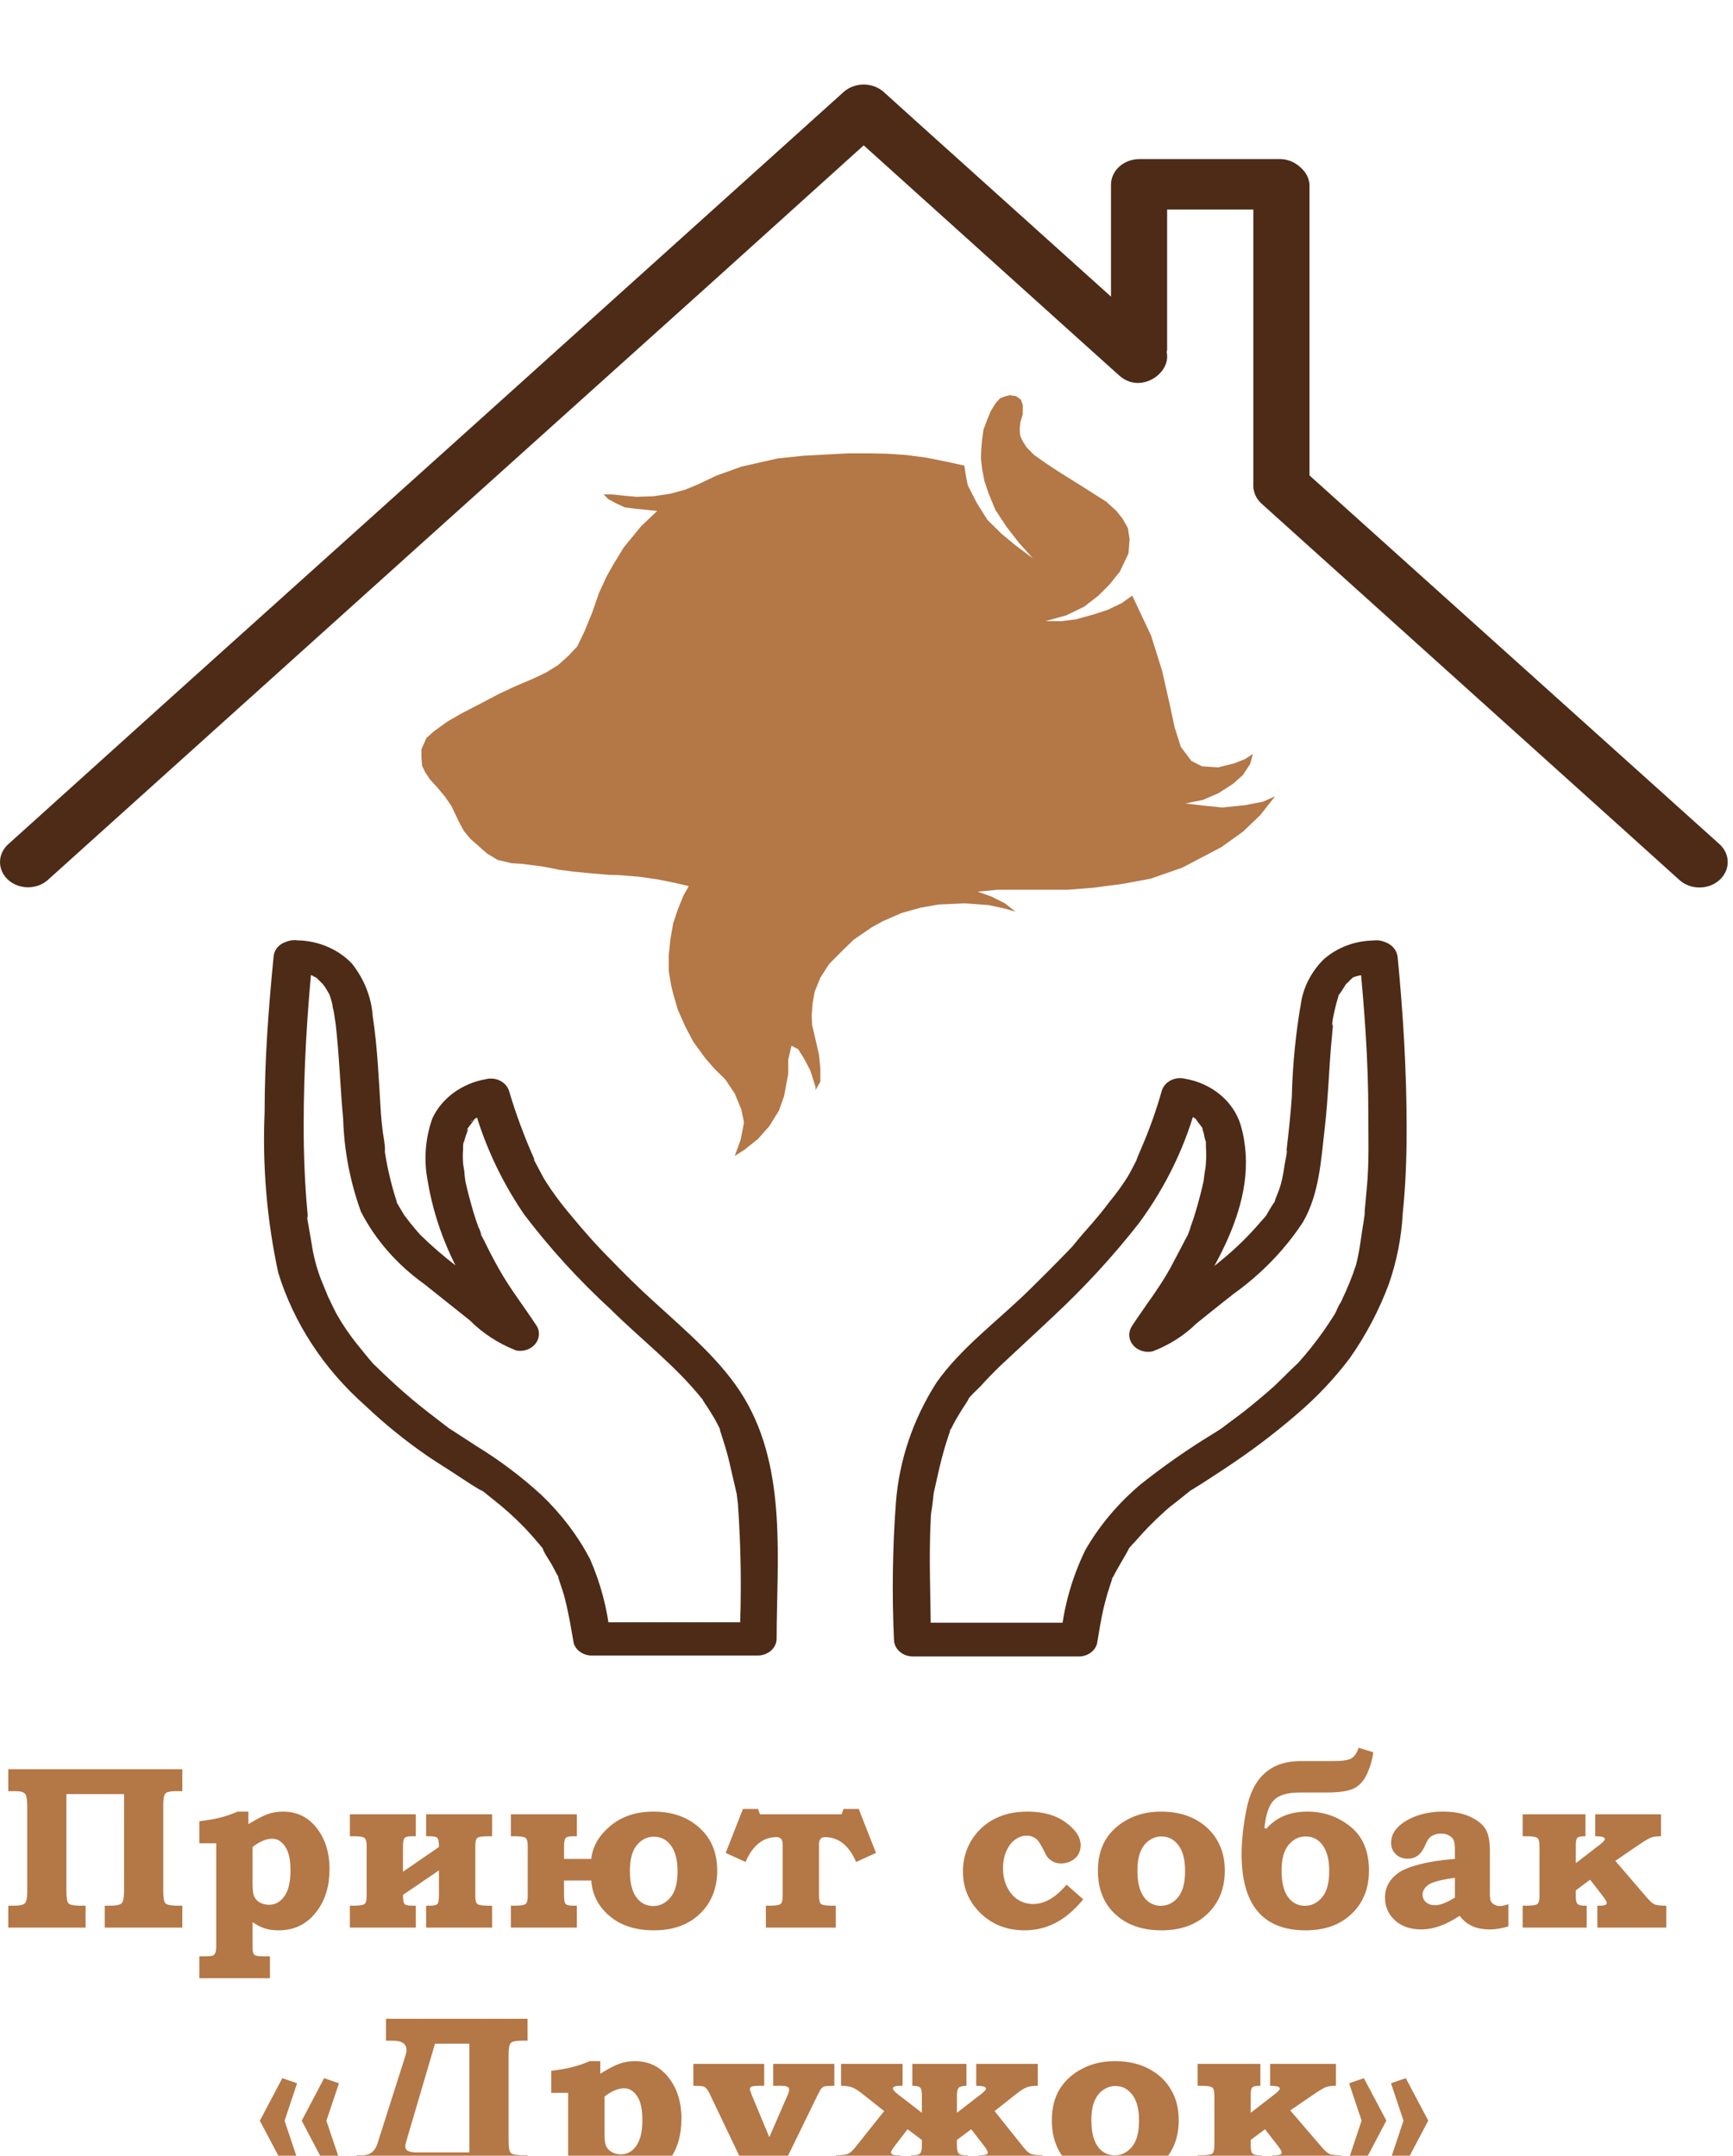 <svg width="82" height="102" viewBox="0 0 82 102" fill="none" xmlns="http://www.w3.org/2000/svg">
<g filter="url(#filter0_i_54_80)">
<path d="M59.694 19.831L77.045 35.454L79.46 37.632C79.709 37.859 80.048 37.988 80.403 37.99C80.757 37.993 81.099 37.868 81.351 37.645C81.604 37.421 81.747 37.116 81.75 36.797C81.753 36.478 81.614 36.171 81.365 35.944L63.993 20.322L61.571 18.143C61.322 17.92 60.985 17.794 60.633 17.794C60.281 17.794 59.943 17.92 59.694 18.143C59.445 18.367 59.306 18.671 59.306 18.987C59.306 19.304 59.445 19.607 59.694 19.831Z" fill="#4D2B17"/>
<path d="M2.265 37.632L19.617 22.009L33.781 9.272L41.805 2.031H39.928L51.302 12.278L52.959 13.768C54.17 14.857 56.047 13.163 54.836 12.074L43.455 1.833L41.805 0.343C41.554 0.123 41.217 0 40.866 0C40.516 0 40.179 0.123 39.928 0.343L22.584 15.965L8.42 28.703L0.389 35.944C0.14 36.168 -6.93797e-09 36.471 0 36.788C6.93797e-09 37.105 0.14 37.408 0.389 37.632C0.638 37.856 0.975 37.981 1.327 37.981C1.679 37.981 2.017 37.856 2.265 37.632Z" fill="#4D2B17"/>
<path d="M59.305 4.718V18.984C59.329 19.286 59.48 19.568 59.726 19.774C59.972 19.98 60.296 20.094 60.633 20.094C60.969 20.094 61.293 19.98 61.539 19.774C61.785 19.568 61.936 19.286 61.961 18.984V4.718C61.936 4.416 61.785 4.134 61.539 3.928C61.293 3.723 60.969 3.608 60.633 3.608C60.296 3.608 59.972 3.723 59.726 3.928C59.48 4.134 59.329 4.416 59.305 4.718Z" fill="#4D2B17"/>
<path d="M55.225 12.533V4.718L53.901 5.915H60.636C60.971 5.893 61.285 5.758 61.514 5.537C61.743 5.315 61.87 5.024 61.87 4.721C61.87 4.419 61.743 4.128 61.514 3.906C61.285 3.685 60.971 3.549 60.636 3.527H53.901C53.55 3.53 53.215 3.657 52.966 3.879C52.717 4.102 52.575 4.403 52.569 4.718V12.533C52.594 12.834 52.745 13.116 52.991 13.322C53.237 13.528 53.561 13.643 53.897 13.643C54.234 13.643 54.558 13.528 54.804 13.322C55.05 13.116 55.201 12.834 55.225 12.533Z" fill="#4D2B17"/>
<path d="M64.319 41.262C64.56 43.727 64.744 46.16 64.744 48.637C64.744 49.803 64.786 50.968 64.68 52.127L64.574 53.28C64.574 53.401 64.574 53.528 64.538 53.649C64.538 53.382 64.538 53.516 64.538 53.7C64.411 54.407 64.347 55.146 64.163 55.846C63.98 56.408 63.758 56.959 63.497 57.496C63.611 57.222 63.497 57.547 63.405 57.674C63.313 57.802 63.249 58.018 63.15 58.184C63.051 58.349 62.825 58.687 62.654 58.935C62.274 59.479 61.858 60.003 61.408 60.502C61.288 60.636 61.635 60.298 61.408 60.502C61.273 60.623 61.146 60.75 61.019 60.871C60.778 61.107 60.544 61.343 60.31 61.566C59.857 61.973 59.376 62.374 58.894 62.757C58.596 62.992 58.285 63.209 57.98 63.444C57.81 63.578 57.754 63.61 57.917 63.502C57.761 63.61 57.598 63.712 57.435 63.814C56.221 64.552 55.062 65.361 53.965 66.234C52.904 67.129 52.02 68.18 51.352 69.342C50.733 70.618 50.345 71.975 50.204 73.361L51.054 72.775H43.157L44.043 73.571C44.043 71.66 43.937 69.711 44.043 67.801C44.043 67.61 44.092 67.412 44.114 67.221C44.135 67.03 44.156 66.896 44.17 66.731C44.184 66.565 44.227 66.444 44.17 66.692C44.298 66.138 44.411 65.578 44.553 65.03C44.694 64.483 44.815 64.113 44.971 63.661C44.857 63.877 45.027 63.483 44.971 63.661C45.084 63.444 45.119 63.362 45.204 63.215C45.289 63.069 45.431 62.827 45.551 62.636C45.672 62.444 45.714 62.4 45.785 62.273C45.856 62.145 45.834 62.171 45.785 62.228C45.969 61.992 46.196 61.782 46.394 61.591C46.691 61.26 46.989 60.954 47.315 60.636C48.136 59.865 48.965 59.107 49.779 58.337C51.275 56.949 52.649 55.458 53.887 53.879C55.204 52.094 56.15 50.108 56.677 48.019L55.587 48.573C55.749 48.612 55.905 48.663 56.068 48.694L56.337 48.764C56.174 48.701 56.16 48.701 56.288 48.764C56.415 48.828 56.741 49.032 56.734 49.038C56.727 49.045 56.309 48.573 56.677 49.083C56.776 49.217 56.89 49.35 56.975 49.49C56.791 49.185 56.975 49.624 56.975 49.707C56.975 49.79 57.13 50.287 57.06 49.911C57.06 50.032 57.06 50.153 57.06 50.267C57.081 50.516 57.081 50.765 57.06 51.013C57.06 51.204 57.01 51.388 56.989 51.573C56.989 51.65 56.897 52.095 56.989 51.713C56.868 52.267 56.727 52.815 56.564 53.363C56.493 53.598 56.415 53.828 56.33 54.063C56.33 54.121 56.118 54.63 56.273 54.28C56.21 54.426 56.125 54.566 56.054 54.706C55.82 55.159 55.58 55.611 55.346 56.05C54.815 56.999 54.135 57.853 53.547 58.763C53.461 58.9 53.422 59.057 53.434 59.214C53.446 59.371 53.509 59.521 53.616 59.646C53.722 59.771 53.867 59.865 54.032 59.916C54.198 59.968 54.376 59.974 54.545 59.935C55.329 59.635 56.032 59.188 56.606 58.623C57.187 58.158 57.768 57.687 58.356 57.228C59.675 56.285 60.791 55.133 61.649 53.828C62.428 52.484 62.506 50.892 62.683 49.37C62.86 47.847 62.881 46.427 63.03 44.962C63.03 44.854 63.122 44.179 63.03 44.567C63.03 44.306 63.101 44.039 63.157 43.778C63.193 43.612 63.235 43.453 63.285 43.287C63.334 43.122 63.334 43.122 63.356 43.039C63.377 42.956 63.391 42.924 63.356 43.077L63.49 42.873L63.653 42.619C63.766 42.447 63.497 42.746 63.788 42.472C63.85 42.403 63.916 42.337 63.986 42.275C64.142 42.141 63.802 42.338 64.128 42.205C64.552 42.089 64.994 42.031 65.438 42.033C66.564 41.886 66.089 40.351 64.97 40.498C64.09 40.517 63.252 40.838 62.626 41.396C62.089 41.934 61.728 42.595 61.585 43.306C61.314 44.826 61.16 46.36 61.125 47.898C61.068 48.701 60.983 49.49 60.891 50.287C60.842 50.713 60.891 50.287 60.891 50.452C60.891 50.618 60.813 50.911 60.778 51.14C60.737 51.471 60.671 51.798 60.579 52.121C60.509 52.35 60.41 52.567 60.339 52.758C60.239 53.108 60.466 52.637 60.254 52.942C60.126 53.127 60.02 53.325 59.907 53.516C59.793 53.707 60.084 53.312 59.907 53.516C59.829 53.617 59.73 53.719 59.645 53.815C59.145 54.402 58.593 54.951 57.995 55.458C57.343 56.012 56.642 56.528 55.969 57.069C55.657 57.324 55.339 57.572 55.02 57.821C54.701 58.069 54.531 58.178 54.312 58.375C53.936 58.7 54.815 58.228 54.156 58.375L55.162 59.579C57.138 56.522 59.786 52.949 58.703 49.223C58.535 48.674 58.199 48.178 57.733 47.791C57.267 47.405 56.691 47.145 56.068 47.038C55.842 46.983 55.601 47.011 55.397 47.114C55.193 47.218 55.042 47.39 54.977 47.593C54.712 48.529 54.384 49.45 53.993 50.35L53.823 50.752C53.71 51.019 53.823 50.79 53.823 50.796C53.674 51.083 53.533 51.376 53.37 51.656C53.109 52.074 52.818 52.476 52.499 52.859C52.215 53.248 51.904 53.611 51.592 53.98C51.84 53.688 51.358 54.242 51.274 54.337C51.096 54.541 50.926 54.745 50.742 54.974C50.034 55.713 49.326 56.42 48.618 57.114C47.201 58.496 45.431 59.808 44.305 61.425C43.202 63.155 42.548 65.086 42.393 67.075C42.231 69.239 42.2 71.41 42.3 73.577C42.302 73.788 42.396 73.989 42.562 74.138C42.727 74.287 42.952 74.371 43.186 74.373H51.047C51.241 74.373 51.43 74.315 51.585 74.21C51.739 74.104 51.851 73.956 51.904 73.787C52.01 73.189 52.095 72.584 52.244 71.985C52.315 71.711 52.378 71.45 52.47 71.183C52.562 70.915 52.577 70.832 52.64 70.66C52.492 70.947 52.704 70.488 52.64 70.66L52.81 70.342C52.959 70.074 53.115 69.813 53.264 69.552C53.313 69.463 53.533 69.081 53.334 69.361C53.454 69.211 53.581 69.066 53.717 68.928C54.154 68.421 54.627 67.941 55.133 67.489C55.317 67.317 55.523 67.164 55.721 67.011L56.238 66.597C56.5 66.387 56.04 66.705 56.358 66.508C56.918 66.17 57.463 65.807 58.002 65.451C59.187 64.67 60.313 63.819 61.373 62.903C62.304 62.109 63.138 61.227 63.858 60.273C64.636 59.167 65.261 57.98 65.721 56.738C66.094 55.657 66.314 54.538 66.373 53.407C66.514 52.051 66.557 50.745 66.557 49.389C66.557 46.663 66.394 43.988 66.132 41.275C65.99 40.249 64.22 40.237 64.319 41.262Z" fill="#4D2B17"/>
<path d="M8.626 79.709V80.746H8.32C8.058 80.746 7.894 80.783 7.826 80.859C7.758 80.934 7.724 81.12 7.724 81.417V85.478C7.724 85.789 7.759 85.983 7.831 86.058C7.906 86.129 8.1 86.165 8.411 86.165H8.626V87.202H4.958V86.165H5.199C5.5 86.165 5.686 86.126 5.758 86.047C5.833 85.965 5.871 85.775 5.871 85.478V80.885H3.142V85.478C3.142 85.789 3.176 85.983 3.244 86.058C3.312 86.129 3.497 86.165 3.797 86.165H4.05V87.202H0.392V86.165H0.639C0.933 86.165 1.114 86.126 1.182 86.047C1.253 85.965 1.289 85.795 1.289 85.537V81.466C1.289 81.147 1.253 80.948 1.182 80.869C1.114 80.787 0.961 80.746 0.725 80.746H0.392V79.709H8.626ZM11.752 81.713V82.309C12.16 82.058 12.472 81.897 12.687 81.825C12.905 81.75 13.138 81.713 13.385 81.713C14.011 81.713 14.522 81.944 14.915 82.406C15.367 82.935 15.592 83.612 15.592 84.436C15.592 85.224 15.395 85.882 15.002 86.412C14.55 87.025 13.945 87.331 13.186 87.331C12.943 87.331 12.729 87.302 12.547 87.245C12.364 87.191 12.165 87.091 11.951 86.944V88.024C11.951 88.239 11.961 88.367 11.983 88.41C12.008 88.464 12.047 88.502 12.101 88.523C12.158 88.548 12.298 88.561 12.52 88.561H12.773V89.597H9.432V88.561H9.614C9.861 88.561 10.01 88.55 10.06 88.528C10.114 88.511 10.155 88.469 10.184 88.405C10.216 88.344 10.232 88.217 10.232 88.024V83.211H9.432V82.169C9.818 82.123 10.148 82.065 10.42 81.997C10.692 81.929 10.968 81.834 11.247 81.713H11.752ZM11.951 83.388V85.139C11.951 85.415 11.976 85.612 12.026 85.73C12.08 85.845 12.169 85.94 12.294 86.015C12.423 86.086 12.57 86.122 12.735 86.122C13.025 86.122 13.265 85.988 13.455 85.719C13.648 85.451 13.745 85.043 13.745 84.495C13.745 83.986 13.661 83.61 13.492 83.367C13.328 83.12 13.123 82.996 12.88 82.996C12.601 82.996 12.291 83.127 11.951 83.388ZM19.674 81.841V82.878H19.513C19.316 82.878 19.193 82.907 19.143 82.964C19.092 83.018 19.067 83.159 19.067 83.388V84.559L20.77 83.388C20.77 83.156 20.745 83.012 20.695 82.959C20.645 82.905 20.521 82.878 20.324 82.878H20.163V81.841H23.284V82.878H23.128C22.841 82.878 22.662 82.903 22.591 82.953C22.523 83.003 22.489 83.134 22.489 83.345V85.703C22.489 85.911 22.523 86.04 22.591 86.09C22.659 86.14 22.838 86.165 23.128 86.165H23.284V87.202H20.163V86.165H20.324C20.525 86.165 20.648 86.138 20.695 86.085C20.745 86.027 20.77 85.884 20.77 85.655V84.495L19.067 85.655C19.067 85.888 19.092 86.031 19.143 86.085C19.193 86.138 19.316 86.165 19.513 86.165H19.674V87.202H16.554V86.165H16.709C16.996 86.165 17.173 86.14 17.241 86.09C17.313 86.04 17.349 85.911 17.349 85.703V83.345C17.349 83.138 17.315 83.009 17.247 82.959C17.178 82.905 17 82.878 16.709 82.878H16.554V81.841H19.674ZM26.689 84.973V85.655C26.689 85.888 26.714 86.031 26.764 86.085C26.814 86.138 26.938 86.165 27.135 86.165H27.296V87.202H24.175V86.165H24.331C24.617 86.165 24.795 86.14 24.863 86.09C24.934 86.04 24.97 85.911 24.97 85.703V83.345C24.97 83.138 24.936 83.009 24.868 82.959C24.8 82.905 24.621 82.878 24.331 82.878H24.175V81.841H27.296V82.878H27.135C26.938 82.878 26.814 82.907 26.764 82.964C26.714 83.018 26.689 83.159 26.689 83.388V83.952H27.978C28.035 83.369 28.334 82.85 28.875 82.395C29.419 81.94 30.1 81.713 30.916 81.713C31.8 81.713 32.524 81.965 33.086 82.47C33.652 82.971 33.935 83.65 33.935 84.506C33.935 85.343 33.662 86.024 33.118 86.547C32.578 87.069 31.852 87.331 30.943 87.331C30.076 87.331 29.376 87.105 28.843 86.654C28.309 86.199 28.021 85.639 27.978 84.973H26.689ZM32.06 84.538C32.06 84.015 31.958 83.612 31.754 83.329C31.553 83.043 31.281 82.9 30.938 82.9C30.622 82.9 30.354 83.034 30.132 83.302C29.913 83.567 29.804 83.974 29.804 84.522C29.804 85.066 29.904 85.48 30.105 85.762C30.309 86.042 30.578 86.181 30.911 86.181C31.222 86.181 31.491 86.049 31.716 85.784C31.945 85.519 32.06 85.103 32.06 84.538ZM39.913 81.589H40.632L41.449 83.668L40.509 84.097C40.169 83.313 39.676 82.921 39.032 82.921C38.846 82.921 38.752 83.036 38.752 83.265V85.703C38.752 85.911 38.786 86.04 38.855 86.09C38.922 86.14 39.102 86.165 39.392 86.165H39.547V87.202H36.239V86.165H36.395C36.681 86.165 36.858 86.14 36.926 86.09C36.998 86.04 37.034 85.911 37.034 85.703V83.265C37.034 83.036 36.939 82.921 36.749 82.921C36.105 82.921 35.614 83.313 35.277 84.097L34.337 83.668L35.154 81.589H35.868L35.959 81.841H39.821L39.913 81.589ZM50.467 85.172L51.256 85.864C50.834 86.376 50.395 86.749 49.94 86.982C49.486 87.214 48.999 87.331 48.48 87.331C47.649 87.331 46.954 87.06 46.395 86.52C45.84 85.979 45.563 85.32 45.563 84.543C45.563 84.017 45.692 83.535 45.95 83.098C46.211 82.662 46.567 82.321 47.019 82.078C47.473 81.834 48.009 81.713 48.624 81.713C49.362 81.713 49.964 81.885 50.429 82.228C50.898 82.568 51.133 82.928 51.133 83.308C51.133 83.469 51.095 83.614 51.02 83.743C50.948 83.868 50.837 83.97 50.687 84.049C50.537 84.128 50.377 84.167 50.209 84.167C50.073 84.167 49.951 84.14 49.844 84.087C49.736 84.033 49.647 83.965 49.575 83.882C49.543 83.847 49.48 83.736 49.387 83.549C49.269 83.317 49.178 83.163 49.113 83.088C49.049 83.012 48.972 82.955 48.882 82.916C48.793 82.873 48.691 82.851 48.576 82.851C48.39 82.851 48.211 82.912 48.039 83.034C47.871 83.152 47.731 83.333 47.62 83.576C47.513 83.82 47.459 84.092 47.459 84.393C47.459 84.722 47.523 85.019 47.652 85.284C47.781 85.546 47.953 85.745 48.168 85.881C48.386 86.017 48.626 86.085 48.888 86.085C49.138 86.085 49.391 86.017 49.645 85.881C49.899 85.745 50.173 85.508 50.467 85.172ZM54.935 81.713C55.548 81.713 56.081 81.832 56.536 82.072C56.991 82.312 57.34 82.64 57.584 83.055C57.831 83.467 57.954 83.951 57.954 84.506C57.954 85.343 57.682 86.024 57.138 86.547C56.593 87.069 55.867 87.331 54.957 87.331C54.03 87.331 53.292 87.068 52.744 86.541C52.214 86.04 51.949 85.361 51.949 84.506C51.949 83.943 52.069 83.46 52.309 83.055C52.553 82.651 52.904 82.327 53.362 82.083C53.82 81.836 54.345 81.713 54.935 81.713ZM54.957 82.889C54.753 82.889 54.561 82.95 54.382 83.072C54.203 83.193 54.064 83.372 53.963 83.609C53.867 83.845 53.818 84.146 53.818 84.511C53.818 84.887 53.867 85.198 53.963 85.445C54.06 85.693 54.193 85.875 54.361 85.993C54.533 86.112 54.721 86.171 54.925 86.171C55.24 86.171 55.51 86.038 55.736 85.773C55.961 85.505 56.074 85.089 56.074 84.527C56.074 83.983 55.969 83.575 55.757 83.302C55.55 83.027 55.283 82.889 54.957 82.889ZM64.974 78.903C64.949 79.197 64.861 79.519 64.711 79.87C64.561 80.218 64.355 80.461 64.093 80.601C63.832 80.74 63.393 80.81 62.777 80.81H61.488C60.919 80.81 60.516 80.93 60.28 81.17C60.044 81.406 59.893 81.847 59.829 82.491L59.92 82.524C60.389 81.983 61.037 81.713 61.864 81.713C62.623 81.713 63.298 81.947 63.889 82.416C64.48 82.885 64.775 83.582 64.775 84.506C64.775 85.343 64.503 86.024 63.959 86.547C63.415 87.069 62.688 87.331 61.778 87.331C59.759 87.331 58.749 86.129 58.749 83.727C58.749 83.097 58.824 82.397 58.975 81.627C59.125 80.853 59.415 80.277 59.845 79.897C60.274 79.514 60.842 79.322 61.547 79.322H63.105C63.545 79.322 63.832 79.276 63.964 79.183C64.1 79.09 64.208 78.927 64.287 78.694L64.974 78.903ZM62.895 84.527C62.895 84.001 62.794 83.596 62.589 83.313C62.389 83.03 62.118 82.889 61.778 82.889C61.463 82.889 61.195 83.021 60.973 83.286C60.751 83.551 60.64 83.96 60.64 84.511C60.64 85.055 60.74 85.469 60.94 85.752C61.145 86.031 61.413 86.171 61.746 86.171C62.058 86.171 62.326 86.038 62.552 85.773C62.781 85.508 62.895 85.093 62.895 84.527ZM68.841 83.952V83.555C68.841 83.319 68.822 83.156 68.782 83.066C68.743 82.977 68.671 82.903 68.567 82.846C68.463 82.785 68.335 82.755 68.181 82.755C68.062 82.755 67.955 82.774 67.858 82.814C67.762 82.853 67.685 82.903 67.627 82.964C67.57 83.025 67.504 83.143 67.429 83.319C67.332 83.54 67.216 83.7 67.08 83.797C66.947 83.893 66.79 83.942 66.607 83.942C66.378 83.942 66.19 83.87 66.043 83.727C65.896 83.584 65.823 83.406 65.823 83.195C65.823 82.955 65.898 82.742 66.048 82.556C66.249 82.309 66.548 82.106 66.945 81.949C67.343 81.791 67.79 81.713 68.288 81.713C68.786 81.713 69.208 81.793 69.556 81.954C69.907 82.115 70.15 82.309 70.286 82.534C70.426 82.756 70.496 83.097 70.496 83.555V85.478C70.496 85.714 70.508 85.866 70.533 85.934C70.558 85.999 70.612 86.056 70.694 86.106C70.777 86.156 70.868 86.181 70.968 86.181C71.069 86.181 71.203 86.153 71.371 86.095V87.143C71.067 87.239 70.775 87.288 70.496 87.288C70.166 87.288 69.885 87.234 69.652 87.127C69.42 87.019 69.224 86.858 69.067 86.643C68.709 86.876 68.383 87.043 68.089 87.143C67.799 87.239 67.518 87.288 67.246 87.288C66.734 87.288 66.32 87.145 66.005 86.858C65.69 86.568 65.533 86.212 65.533 85.789C65.533 85.549 65.586 85.329 65.694 85.129C65.805 84.928 65.968 84.753 66.183 84.602C66.401 84.452 66.736 84.319 67.187 84.205C67.642 84.087 68.193 84.002 68.841 83.952ZM68.841 84.844C68.372 84.912 68.041 84.982 67.848 85.053C67.654 85.121 67.516 85.209 67.434 85.317C67.352 85.42 67.311 85.528 67.311 85.639C67.311 85.782 67.364 85.902 67.472 85.999C67.579 86.095 67.724 86.144 67.907 86.144C68.025 86.144 68.161 86.113 68.315 86.052C68.472 85.992 68.648 85.902 68.841 85.784V84.844ZM72.048 87.202V86.165H72.204C72.49 86.165 72.667 86.14 72.735 86.09C72.807 86.04 72.843 85.911 72.843 85.703V83.345C72.843 83.138 72.809 83.009 72.741 82.959C72.673 82.905 72.494 82.878 72.204 82.878H72.048V81.841H75.018V82.878C74.803 82.878 74.672 82.907 74.626 82.964C74.583 83.021 74.561 83.139 74.561 83.319V84.156L75.706 83.27C75.859 83.152 75.936 83.064 75.936 83.007C75.936 82.921 75.784 82.878 75.48 82.878V81.841H78.595V82.878C78.388 82.878 78.228 82.9 78.117 82.943C78.006 82.986 77.822 83.095 77.564 83.27L76.431 84.044L77.913 85.768C78.071 85.95 78.196 86.063 78.289 86.106C78.386 86.145 78.57 86.165 78.842 86.165V87.202H75.582V86.165H75.706C75.92 86.165 76.028 86.122 76.028 86.036C76.028 85.983 75.971 85.881 75.856 85.73L75.238 84.935L74.561 85.44V85.73C74.561 85.902 74.588 86.018 74.642 86.079C74.699 86.137 74.807 86.165 74.964 86.165H75.077V87.202H72.048Z" fill="#B47746"/>
<path d="M13.359 94.326L14.057 94.567L13.466 96.34L14.057 98.107L13.359 98.349L12.295 96.34L13.359 94.326ZM15.335 94.326L16.039 94.567L15.443 96.34L16.039 98.107L15.335 98.349L14.277 96.34L15.335 94.326ZM18.263 92.553V91.516H24.96V92.553H24.66C24.398 92.553 24.234 92.591 24.166 92.666C24.098 92.741 24.064 92.927 24.064 93.225V97.285C24.064 97.597 24.099 97.79 24.171 97.865C24.246 97.937 24.438 97.973 24.746 97.973H24.96L25.755 100.18L24.778 100.529C24.61 100.1 24.368 99.738 24.053 99.444C23.738 99.154 23.233 99.009 22.538 99.009H19.294C18.603 99.009 18.1 99.154 17.785 99.444C17.47 99.734 17.226 100.096 17.054 100.529L16.082 100.18L16.877 97.973H17.151C17.505 97.973 17.742 97.788 17.86 97.419L19.181 93.273C19.217 93.162 19.235 93.072 19.235 93.004C19.235 92.704 19.022 92.553 18.596 92.553H18.263ZM22.21 97.838V92.693H20.583L19.213 97.35C19.188 97.432 19.176 97.502 19.176 97.559C19.176 97.745 19.349 97.838 19.697 97.838H22.21ZM28.403 93.52V94.116C28.811 93.865 29.123 93.704 29.338 93.633C29.556 93.558 29.789 93.52 30.036 93.52C30.663 93.52 31.173 93.751 31.567 94.213C32.018 94.743 32.244 95.419 32.244 96.243C32.244 97.031 32.047 97.69 31.653 98.22C31.202 98.832 30.596 99.138 29.837 99.138C29.594 99.138 29.381 99.109 29.198 99.052C29.016 98.998 28.817 98.898 28.602 98.751V99.831C28.602 100.046 28.613 100.175 28.634 100.218C28.659 100.271 28.699 100.309 28.752 100.33C28.81 100.356 28.949 100.368 29.171 100.368H29.424V101.405H26.083V100.368H26.266C26.513 100.368 26.661 100.357 26.711 100.336C26.765 100.318 26.806 100.277 26.835 100.212C26.867 100.151 26.883 100.024 26.883 99.831V95.019H26.083V93.977C26.47 93.93 26.799 93.873 27.071 93.805C27.343 93.737 27.619 93.642 27.898 93.52H28.403ZM28.602 95.196V96.947C28.602 97.222 28.627 97.419 28.677 97.537C28.731 97.652 28.82 97.747 28.946 97.822C29.075 97.894 29.221 97.93 29.386 97.93C29.676 97.93 29.916 97.795 30.106 97.527C30.299 97.258 30.396 96.85 30.396 96.302C30.396 95.794 30.312 95.418 30.144 95.174C29.979 94.927 29.775 94.804 29.531 94.804C29.252 94.804 28.942 94.934 28.602 95.196ZM32.808 93.649H36.159V94.686H35.939C35.738 94.686 35.611 94.7 35.558 94.728C35.508 94.754 35.482 94.791 35.482 94.841C35.482 94.884 35.52 94.997 35.595 95.18L36.401 97.119L37.244 95.18C37.309 95.033 37.341 94.927 37.341 94.863C37.341 94.805 37.314 94.762 37.26 94.734C37.206 94.702 37.083 94.686 36.89 94.686H36.584V93.649H39.478V94.686C39.224 94.689 39.076 94.698 39.033 94.712C38.972 94.727 38.922 94.754 38.882 94.793C38.843 94.832 38.779 94.942 38.689 95.121L36.261 100.1C36.007 100.619 35.73 100.982 35.429 101.19C35.124 101.398 34.763 101.501 34.344 101.501C33.935 101.501 33.604 101.392 33.35 101.174C33.099 100.959 32.974 100.715 32.974 100.443C32.974 100.228 33.049 100.042 33.2 99.885C33.35 99.731 33.531 99.654 33.742 99.654C33.885 99.654 34.025 99.689 34.161 99.761C34.251 99.808 34.342 99.886 34.435 99.998C34.492 100.069 34.537 100.114 34.569 100.132C34.605 100.153 34.639 100.164 34.671 100.164C34.747 100.164 34.82 100.128 34.892 100.057C34.999 99.945 35.121 99.743 35.257 99.45L35.461 99.009L33.635 95.18C33.545 94.986 33.475 94.865 33.425 94.814C33.379 94.764 33.325 94.73 33.264 94.712C33.203 94.694 33.051 94.686 32.808 94.686V93.649ZM43.169 93.649H45.73V94.686C45.544 94.693 45.422 94.723 45.365 94.777C45.308 94.831 45.279 94.947 45.279 95.126V95.964L46.418 95.083C46.575 94.961 46.654 94.875 46.654 94.825C46.654 94.732 46.5 94.686 46.192 94.686V93.649H49.103V94.686C48.892 94.686 48.722 94.709 48.593 94.755C48.464 94.798 48.291 94.907 48.072 95.083L47.062 95.883L48.411 97.575C48.55 97.751 48.672 97.862 48.776 97.908C48.883 97.951 49.071 97.973 49.34 97.973V99.009H46.3V97.973H46.418C46.633 97.973 46.74 97.93 46.74 97.844C46.74 97.79 46.683 97.688 46.568 97.537L45.956 96.743L45.279 97.248V97.537C45.279 97.713 45.306 97.829 45.36 97.887C45.417 97.944 45.523 97.973 45.677 97.973H45.795V99.009H43.104V97.973H43.222C43.376 97.973 43.48 97.944 43.534 97.887C43.591 97.826 43.62 97.709 43.62 97.537V97.248L42.943 96.743L42.331 97.537C42.216 97.688 42.159 97.79 42.159 97.844C42.159 97.93 42.266 97.973 42.481 97.973H42.599V99.009H39.559V97.973C39.821 97.973 40.003 97.953 40.107 97.913C40.214 97.871 40.342 97.758 40.488 97.575L41.836 95.883L40.827 95.083C40.608 94.907 40.433 94.798 40.3 94.755C40.168 94.709 39.999 94.686 39.795 94.686V93.649H42.706V94.686H42.567C42.356 94.686 42.25 94.73 42.25 94.82C42.25 94.873 42.327 94.961 42.481 95.083L43.62 95.964V95.126C43.62 94.933 43.589 94.811 43.528 94.761C43.467 94.71 43.347 94.686 43.169 94.686V93.649ZM52.756 93.52C53.368 93.52 53.902 93.64 54.356 93.88C54.811 94.12 55.16 94.447 55.404 94.863C55.651 95.275 55.774 95.758 55.774 96.313C55.774 97.151 55.502 97.831 54.958 98.354C54.414 98.877 53.687 99.138 52.777 99.138C51.85 99.138 51.112 98.875 50.565 98.349C50.035 97.847 49.77 97.169 49.77 96.313C49.77 95.751 49.889 95.267 50.129 94.863C50.373 94.458 50.724 94.134 51.182 93.891C51.641 93.644 52.165 93.52 52.756 93.52ZM52.777 94.696C52.573 94.696 52.382 94.757 52.203 94.879C52.024 95.001 51.884 95.18 51.784 95.416C51.687 95.652 51.639 95.953 51.639 96.318C51.639 96.694 51.687 97.006 51.784 97.253C51.88 97.5 52.013 97.683 52.181 97.801C52.353 97.919 52.541 97.978 52.745 97.978C53.06 97.978 53.331 97.845 53.556 97.581C53.782 97.312 53.895 96.897 53.895 96.334C53.895 95.79 53.789 95.382 53.578 95.11C53.37 94.834 53.103 94.696 52.777 94.696ZM56.666 99.009V97.973H56.822C57.108 97.973 57.285 97.948 57.353 97.897C57.425 97.847 57.461 97.718 57.461 97.511V95.153C57.461 94.945 57.427 94.816 57.359 94.766C57.291 94.712 57.112 94.686 56.822 94.686H56.666V93.649H59.636V94.686C59.421 94.686 59.291 94.714 59.244 94.771C59.201 94.829 59.18 94.947 59.18 95.126V95.964L60.324 95.078C60.478 94.959 60.555 94.872 60.555 94.814C60.555 94.728 60.403 94.686 60.098 94.686V93.649H63.213V94.686C63.006 94.686 62.846 94.707 62.735 94.75C62.624 94.793 62.44 94.902 62.182 95.078L61.049 95.851L62.531 97.575C62.689 97.758 62.814 97.871 62.907 97.913C63.004 97.953 63.188 97.973 63.46 97.973V99.009H60.2V97.973H60.324C60.539 97.973 60.646 97.93 60.646 97.844C60.646 97.79 60.589 97.688 60.474 97.537L59.856 96.743L59.18 97.248V97.537C59.18 97.709 59.206 97.826 59.26 97.887C59.318 97.944 59.425 97.973 59.583 97.973H59.695V99.009H56.666ZM66.517 98.349L65.818 98.107L66.409 96.334L65.818 94.567L66.517 94.326L67.58 96.334L66.517 98.349ZM64.535 98.349L63.836 98.107L64.427 96.334L63.836 94.567L64.535 94.326L65.598 96.334L64.535 98.349Z" fill="#B47746"/>
<path d="M12.945 41.262C12.704 43.733 12.52 46.166 12.52 48.643C12.412 51.181 12.628 53.722 13.165 56.216C13.899 58.596 15.315 60.762 17.272 62.495C18.182 63.361 19.168 64.159 20.218 64.884C20.707 65.215 21.21 65.521 21.706 65.852C22.039 66.068 22.372 66.291 22.711 66.489C23.051 66.686 22.634 66.419 22.768 66.489L23.292 66.909C23.85 67.344 24.373 67.815 24.857 68.317C25.119 68.597 25.381 68.896 25.622 69.189C25.863 69.482 25.558 69.004 25.721 69.374C25.82 69.59 25.976 69.794 26.097 70.011C26.16 70.125 26.224 70.24 26.281 70.355C26.337 70.469 26.38 70.52 26.422 70.609C26.571 70.909 26.345 70.374 26.422 70.654C26.5 70.934 26.649 71.291 26.734 71.66C26.911 72.348 27.024 73.049 27.145 73.743C27.196 73.912 27.308 74.06 27.463 74.166C27.618 74.272 27.807 74.329 28.002 74.329H35.863C36.09 74.326 36.306 74.246 36.471 74.106C36.635 73.965 36.734 73.774 36.748 73.571C36.748 69.851 37.251 65.584 35.233 62.177C34.177 60.4 32.471 58.993 30.92 57.566C30.211 56.929 29.503 56.222 28.837 55.534C28.476 55.171 28.129 54.802 27.796 54.42L27.463 54.038C27.194 53.726 27.407 53.98 27.463 54.038L26.833 53.286C26.475 52.851 26.144 52.398 25.842 51.93C25.721 51.745 25.622 51.548 25.516 51.35L25.261 50.866C25.126 50.618 25.346 51.07 25.261 50.796C24.799 49.757 24.406 48.693 24.085 47.612C24.021 47.409 23.87 47.237 23.666 47.134C23.462 47.03 23.221 47.003 22.995 47.058C22.435 47.156 21.912 47.376 21.469 47.699C21.027 48.022 20.68 48.439 20.459 48.911C20.127 49.849 20.047 50.844 20.226 51.815C20.518 53.602 21.163 55.327 22.131 56.91C22.662 57.84 23.328 58.681 23.915 59.585L24.914 58.413C24.807 58.396 24.702 58.369 24.602 58.33C25.353 58.834 24.893 58.509 24.843 58.445C24.658 58.268 24.451 58.11 24.227 57.974L23.391 57.337C22.789 56.846 22.18 56.369 21.571 55.885C20.988 55.437 20.435 54.958 19.914 54.452C19.737 54.267 19.581 54.063 19.418 53.872C19.333 53.777 19.029 53.331 19.213 53.636L18.901 53.114L18.76 52.879C18.76 52.879 18.83 53.102 18.76 52.815C18.517 52.063 18.335 51.297 18.214 50.522C18.165 50.21 18.214 50.777 18.214 50.369C18.214 50.102 18.151 49.841 18.115 49.58C18.08 49.319 18.044 48.943 18.023 48.675C17.924 47.134 17.867 45.586 17.634 44.058C17.568 43.168 17.227 42.312 16.649 41.587C16.331 41.253 15.939 40.983 15.497 40.794C15.055 40.605 14.574 40.502 14.085 40.491C12.973 40.345 12.492 41.88 13.611 42.026L14.22 42.109H14.461C14.928 42.166 14.262 42.014 14.624 42.109C14.716 42.109 14.822 42.192 14.907 42.23C15.247 42.383 14.737 42.058 14.978 42.268C15.047 42.331 15.114 42.397 15.176 42.466C15.466 42.74 15.176 42.466 15.311 42.612C15.445 42.759 15.672 43.249 15.551 42.95C15.624 43.141 15.684 43.337 15.729 43.536C15.729 43.657 15.778 43.771 15.799 43.892C15.82 44.013 15.927 44.79 15.877 44.402C16.054 45.918 16.097 47.44 16.238 48.956C16.283 50.445 16.567 51.921 17.081 53.337C17.768 54.666 18.788 55.832 20.063 56.745L22.23 58.47C22.838 59.083 23.587 59.57 24.425 59.897C24.588 59.928 24.757 59.917 24.913 59.867C25.069 59.816 25.206 59.727 25.309 59.61C25.413 59.492 25.477 59.352 25.496 59.203C25.515 59.055 25.488 58.905 25.417 58.77C24.829 57.859 24.156 57.012 23.625 56.069C23.37 55.624 23.136 55.165 22.917 54.713C22.846 54.573 22.761 54.433 22.697 54.286C22.853 54.636 22.697 54.127 22.641 54.07C22.556 53.834 22.478 53.605 22.407 53.369C22.244 52.821 22.102 52.274 21.982 51.719C22.067 52.102 21.982 51.656 21.982 51.579C21.982 51.395 21.925 51.21 21.911 51.019C21.895 50.807 21.895 50.594 21.911 50.382C21.911 50.236 21.911 50.089 21.954 49.943C21.883 50.318 22.017 49.803 22.039 49.739C22.06 49.675 22.258 49.217 22.039 49.522C22.124 49.382 22.237 49.248 22.336 49.115C22.704 48.605 22.287 49.115 22.279 49.07C22.272 49.026 22.69 48.815 22.726 48.796C22.761 48.777 22.839 48.726 22.676 48.796L22.945 48.726C23.108 48.726 23.264 48.643 23.427 48.605L22.336 48.051C22.827 49.959 23.657 51.782 24.794 53.452C26.012 55.059 27.387 56.565 28.901 57.955C30.318 59.362 31.996 60.642 33.235 62.209C33.094 61.986 33.335 62.33 33.235 62.209C33.313 62.349 33.413 62.483 33.498 62.617C33.583 62.75 33.717 62.96 33.816 63.132C33.915 63.304 33.972 63.432 34.05 63.578C34.128 63.725 34.05 63.623 34.05 63.616C34.156 63.935 34.255 64.253 34.354 64.584C34.454 64.916 34.574 65.438 34.666 65.858C34.73 66.126 34.794 66.387 34.85 66.654C34.85 66.654 34.85 66.387 34.85 66.61L34.914 67.126C35.067 69.265 35.093 71.41 34.992 73.552L35.877 72.756H28.016L28.866 73.341C28.737 72.114 28.418 70.909 27.917 69.762C27.334 68.652 26.559 67.631 25.622 66.737C24.681 65.872 23.647 65.094 22.534 64.412L21.699 63.871L21.21 63.553C21.047 63.438 21.175 63.553 21.21 63.553C21.373 63.667 21.132 63.495 21.097 63.464C20.566 63.056 20.034 62.655 19.524 62.228C19.015 61.801 18.561 61.387 18.108 60.954C17.959 60.814 17.818 60.668 17.662 60.528C17.506 60.387 17.726 60.623 17.662 60.528C17.393 60.222 17.138 59.891 16.89 59.591C16.532 59.145 16.213 58.674 15.934 58.184C15.842 58.018 15.764 57.846 15.679 57.674C15.594 57.502 15.466 57.209 15.594 57.522C15.452 57.184 15.318 56.84 15.176 56.502C14.971 55.96 14.827 55.401 14.744 54.834C14.68 54.458 14.617 54.076 14.546 53.7C14.546 53.656 14.496 53.356 14.546 53.579C14.595 53.802 14.546 53.388 14.546 53.337C14.418 51.955 14.369 50.624 14.369 49.242C14.369 46.561 14.532 43.931 14.794 41.262C14.794 40.243 13.044 40.249 12.945 41.262Z" fill="#4D2B17"/>
<path d="M34.765 50.694L35.24 50.389L35.87 49.885L36.408 49.274L36.855 48.548L37.102 47.854L37.294 46.816V46.147L37.449 45.478L37.768 45.644L38.051 46.096L38.342 46.65L38.59 47.433V47.574L38.816 47.179V46.905V46.561L38.752 45.905L38.59 45.192L38.427 44.504L38.405 44.058L38.448 43.485L38.547 42.924L38.816 42.256L39.241 41.6L39.907 40.931L40.395 40.46L41.267 39.861L41.784 39.581L42.655 39.199L43.54 38.95L44.397 38.797L45.65 38.74L46.784 38.823L47.548 38.988L48.051 39.135L47.548 38.74L46.932 38.428L46.26 38.186L47.209 38.097H47.733H48.54H49.319H50.523L51.741 38.001L53.136 37.816L54.439 37.575L55.941 37.052L57.796 36.078L58.809 35.352L59.63 34.569L60.332 33.677L59.758 33.932L58.901 34.097L57.832 34.206L57.003 34.123L56.089 34.014L56.911 33.849L57.64 33.537L58.334 33.091L58.809 32.671L59.156 32.142L59.283 31.671L58.901 31.919L58.398 32.117L57.64 32.308L56.876 32.257L56.373 32.002L55.87 31.333L55.58 30.416L55.36 29.384L54.992 27.754L54.468 26.079L53.575 24.181L53.072 24.538L52.421 24.85L51.783 25.06L50.919 25.302L50.204 25.391H49.468L50.459 25.111L51.302 24.703L51.975 24.181L52.506 23.646L52.987 23.047L53.398 22.181L53.448 21.512L53.37 20.99L53.115 20.538L52.825 20.175L52.343 19.736L51.472 19.182L50.679 18.685L50.119 18.334L49.538 17.952L48.937 17.532L48.568 17.156L48.384 16.863L48.271 16.615L48.249 16.335L48.278 15.978L48.391 15.615L48.398 15.169L48.306 14.908L48.072 14.742L47.789 14.698L47.548 14.755L47.322 14.844L47.116 15.067L46.883 15.443L46.706 15.87L46.536 16.328L46.472 16.774L46.429 17.265L46.415 17.704L46.472 18.194L46.578 18.755L46.784 19.366L47.102 20.131L47.626 20.927L48.221 21.691L48.873 22.417L48.03 21.786L47.379 21.245L46.72 20.595L46.217 19.793L45.792 18.959L45.693 18.456L45.629 18.029L44.843 17.857L43.83 17.653L42.86 17.526L41.996 17.468L41.111 17.449H40.141L39.064 17.507L37.995 17.564L36.791 17.691L35.077 18.08L33.908 18.5L33.023 18.92L32.421 19.169L31.692 19.366L30.905 19.481L30.112 19.506L29.482 19.449L28.972 19.392H28.561L28.781 19.615L29.199 19.837L29.574 20.009L29.985 20.06L31.097 20.175L30.686 20.564L30.332 20.901L29.921 21.404L29.51 21.907L29.036 22.684L28.717 23.245L28.342 24.054L28.023 24.977L27.655 25.875L27.315 26.582L26.897 27.028L26.408 27.467L25.842 27.818L25.226 28.111L24.369 28.474L23.597 28.837L22.775 29.27L21.805 29.773L21.175 30.136L20.523 30.607L20.176 30.919L19.942 31.448V31.855L19.971 32.231L20.119 32.537L20.353 32.887L20.679 33.244L21.054 33.69L21.359 34.135L21.55 34.537L21.741 34.931L21.947 35.314L22.265 35.696L22.605 35.995L23.037 36.377L23.54 36.683L24.206 36.842L24.659 36.868L25.665 36.995L26.472 37.154L27.11 37.237L27.818 37.307L28.781 37.39L29.255 37.403L30.226 37.479L31.153 37.613L31.961 37.778L32.591 37.925L32.336 38.377L32.081 39.008L31.855 39.676L31.727 40.402L31.642 41.198V41.924L31.748 42.58L31.855 43.026L32.074 43.778L32.421 44.561L32.803 45.287L33.37 46.064L33.781 46.542L34.319 47.07L34.765 47.739L35.077 48.491L35.204 49.108L35.048 49.917L34.765 50.694Z" fill="#B47746"/>
</g>
<defs>
<filter id="filter0_i_54_80" x="0" y="0" width="81.75" height="105.501" filterUnits="userSpaceOnUse" color-interpolation-filters="sRGB">
<feFlood flood-opacity="0" result="BackgroundImageFix"/>
<feBlend mode="normal" in="SourceGraphic" in2="BackgroundImageFix" result="shape"/>
<feColorMatrix in="SourceAlpha" type="matrix" values="0 0 0 0 0 0 0 0 0 0 0 0 0 0 0 0 0 0 127 0" result="hardAlpha"/>
<feOffset dy="4"/>
<feGaussianBlur stdDeviation="2"/>
<feComposite in2="hardAlpha" operator="arithmetic" k2="-1" k3="1"/>
<feColorMatrix type="matrix" values="0 0 0 0 1 0 0 0 0 1 0 0 0 0 1 0 0 0 0.2 0"/>
<feBlend mode="normal" in2="shape" result="effect1_innerShadow_54_80"/>
</filter>
</defs>
</svg>

